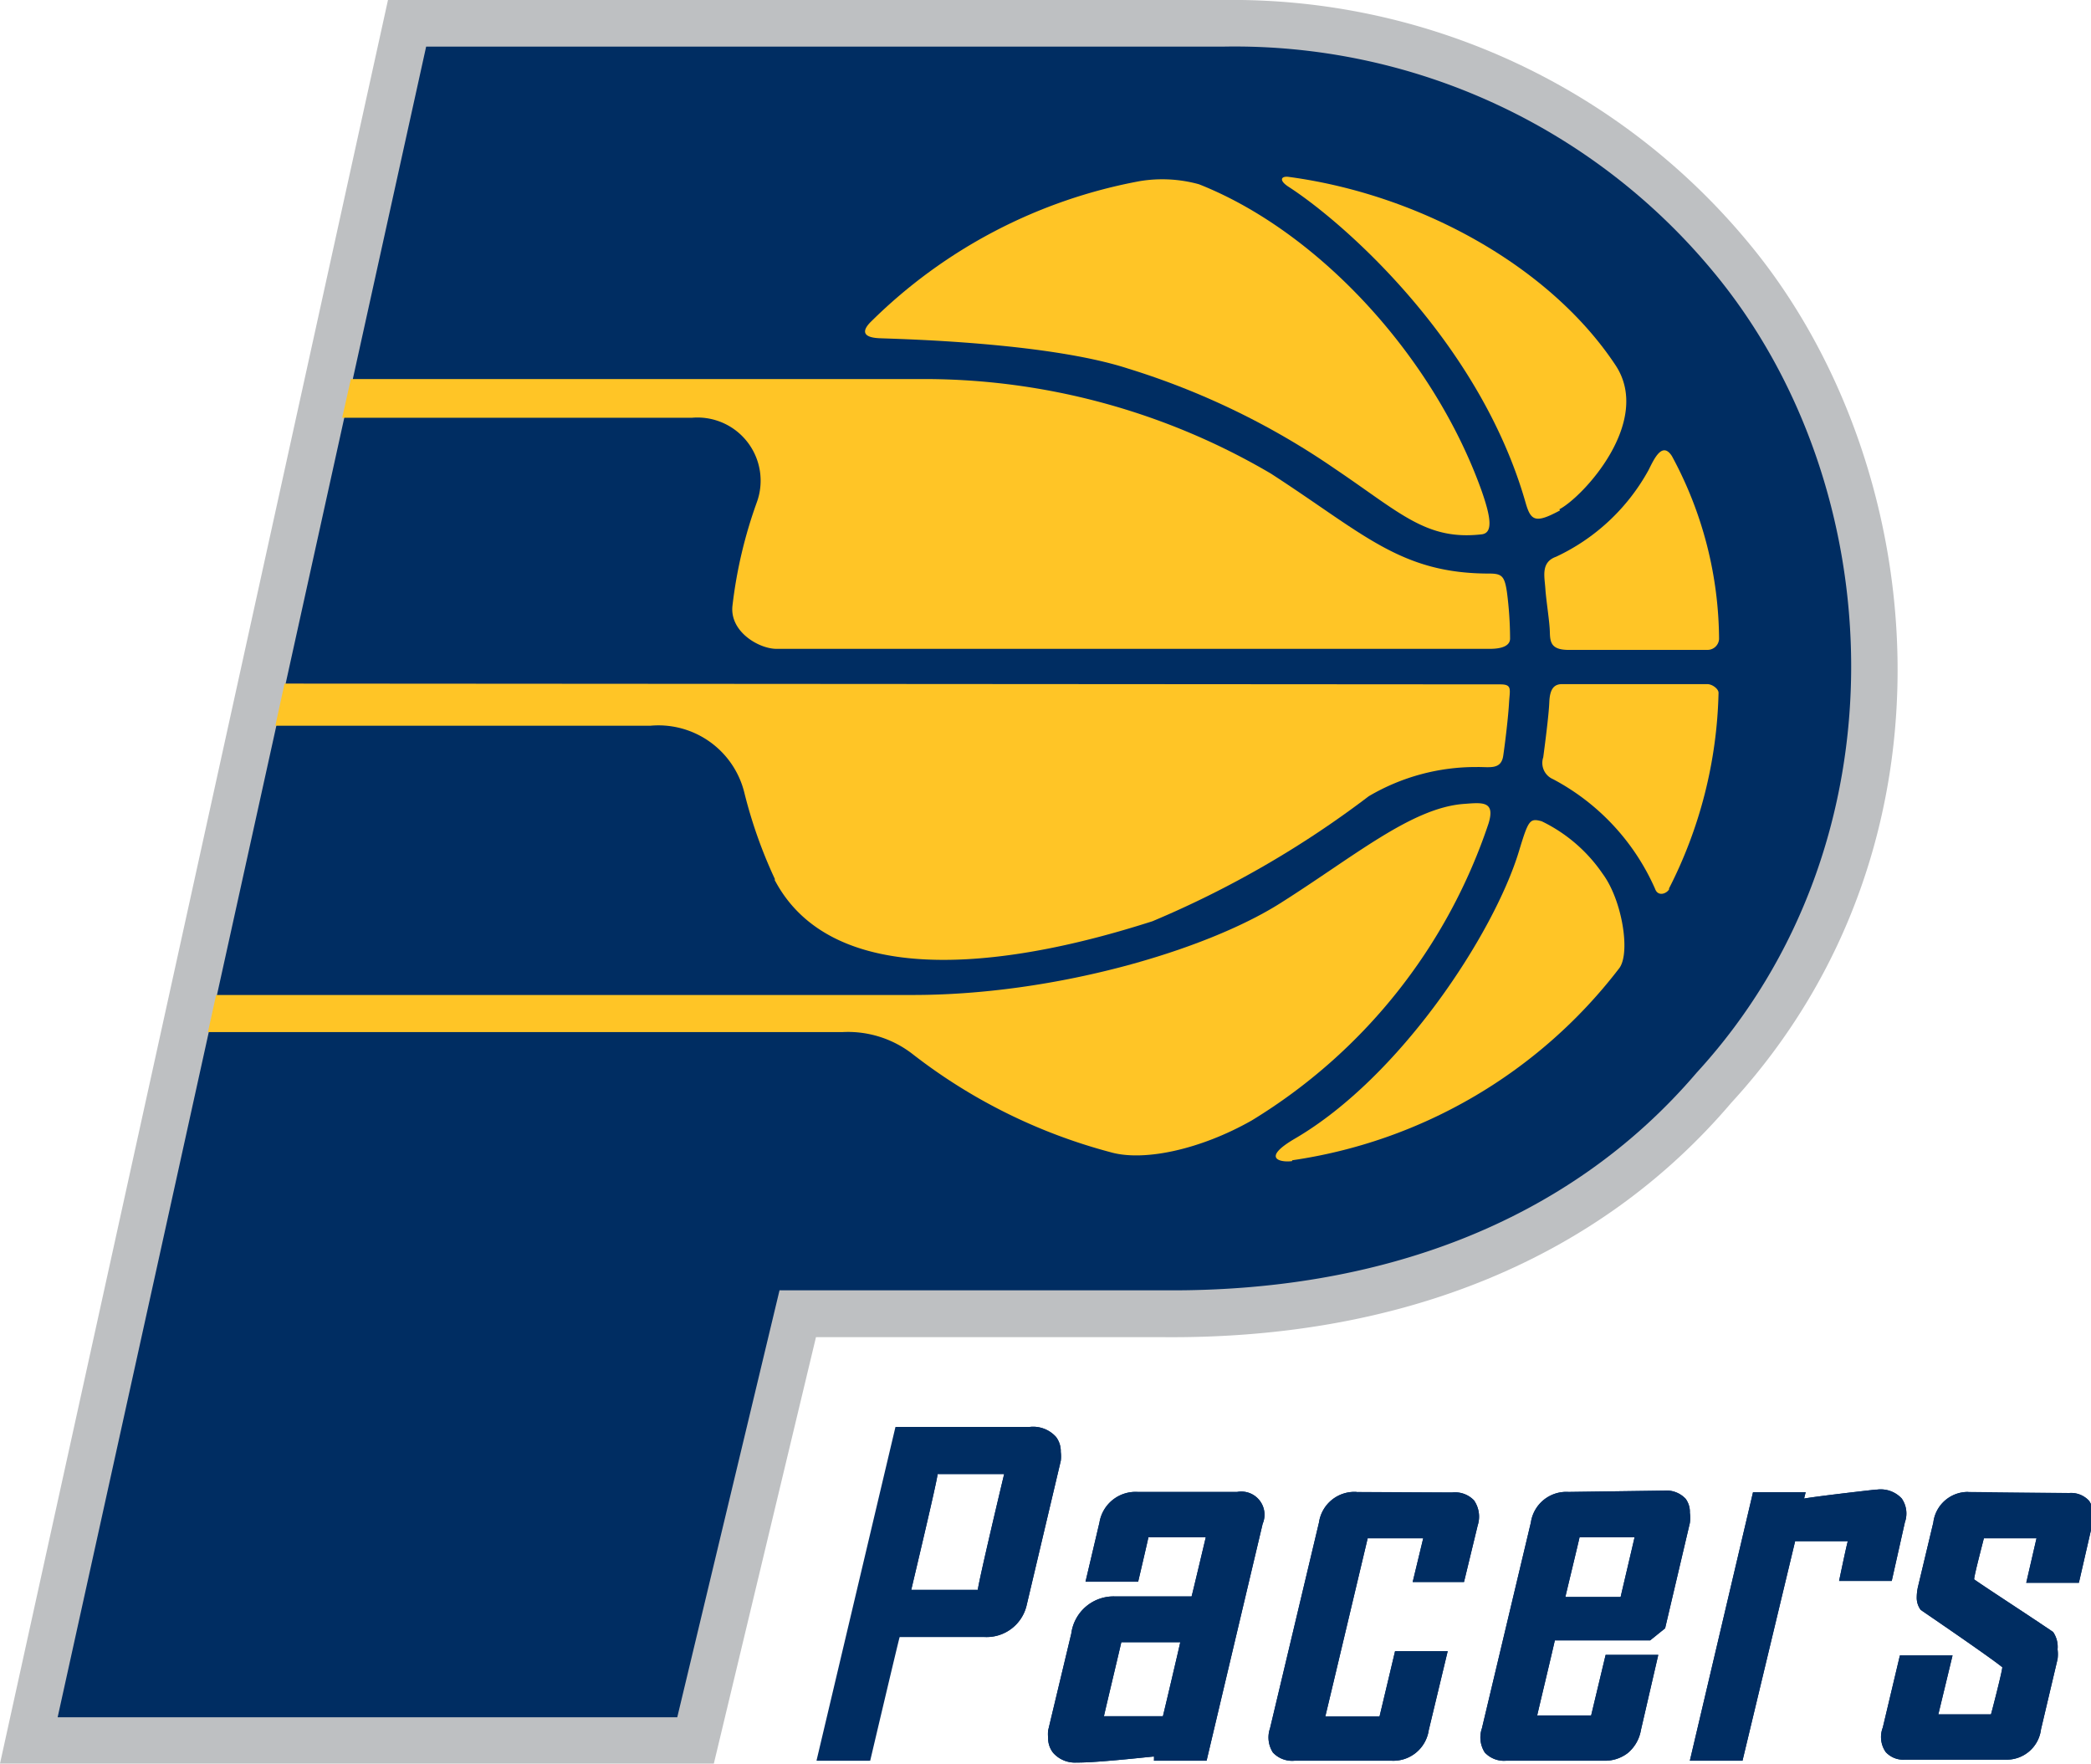 <svg xmlns="http://www.w3.org/2000/svg" viewBox="0 0 79.44 67.01"><defs><style>.cls-2{fill:#002d62}.cls-3{fill:#ffc526}</style></defs><g id="Layer_2" data-name="Layer 2"><g id="Layer_1-2" data-name="Layer 1"><path d="M66.45 9.25A25.45 25.45 0 0046.5 0H14.74L0 67h27.12L31 50.8h13.22c9.08.07 16.53-3 21.55-8.9 9.11-9.92 7.51-24.41.68-32.65" fill="#bec0c2"/><path class="cls-2" d="M29.62 49l-3.89 16.24H2.19l14-63.47h30.34a23.59 23.59 0 0118.59 8.59c6.72 8.12 7.39 21.62-.66 30.39-4.94 5.79-12.18 8.33-20.2 8.27H29.62"/><path class="cls-3" d="M13 15.87h13.3a2.4 2.4 0 012.45 3.22 17.46 17.46 0 00-.92 3.9c-.13 1 1 1.66 1.67 1.66h27.1c.51 0 .77-.14.77-.39a13.91 13.91 0 00-.12-1.77c-.09-.6-.19-.7-.67-.7-3.38 0-4.76-1.51-8.3-3.8a26 26 0 00-13.2-3.59H13.33L13 15.87M29.45 33.42a18 18 0 01-1.17-3.3 3.36 3.36 0 00-3.56-2.55H10.46l.35-1.6L57 26c.46 0 .36.19.33.71s-.14 1.45-.22 2-.53.42-1 .43A8 8 0 0052 30.25 37.63 37.63 0 0143.78 35c-2.46.78-11.66 3.6-14.36-1.59"/><path class="cls-3" d="M7.9 39.21H32a4 4 0 012.69.85 21 21 0 007.49 3.71c1.27.37 3.43-.1 5.37-1.2a21 21 0 009-11.28c.27-.87-.24-.8-.92-.75-2 .14-4.18 2-7 3.78s-8.55 3.49-14 3.48H8.21l-.31 1.41M43.31 6.88a5.23 5.23 0 012.24.12c4.58 1.81 8.93 6.58 10.74 11.65.35 1 .44 1.6 0 1.65-2.1.24-3.08-.81-5.56-2.48A28.83 28.83 0 0042.85 14c-3.08-1-8.71-1.12-9.43-1.15s-.64-.33-.32-.64a19.56 19.56 0 0110.21-5.33M65.31 24.27a.44.44 0 01-.43.42h-5.29c-.68 0-.7-.31-.71-.7s-.14-1.17-.17-1.63-.18-1 .41-1.21a7.75 7.75 0 003.51-3.29c.21-.42.52-1.11.89-.53a14.74 14.74 0 011.79 7M63.42 33.77c-.09.18-.43.31-.54 0A8.66 8.66 0 0059 29.6a.67.67 0 01-.37-.83c.05-.38.21-1.58.23-2.09s.18-.69.49-.69h5.51c.19 0 .43.18.43.33a17.16 17.16 0 01-1.89 7.45"/><path class="cls-3" d="M49.09 44.11c-.39.06-1.23-.07.1-.85 4-2.33 7.57-7.79 8.52-10.93.36-1.19.41-1.25.86-1.13a5.92 5.92 0 012.32 2c.74 1 1.06 3 .63 3.58a19.11 19.11 0 01-12.43 7.3M59.27 19.39c-.93.5-1.11.41-1.31-.29-1.74-6.1-6.87-10.62-9-12-.39-.25-.29-.42 0-.38 5 .67 9.94 3.41 12.42 7.16 1.41 2.14-1.24 5-2.14 5.47"/><path class="cls-2" d="M38.15 56c-.06.24-1 4.2-1 4.4h-2.53c.07-.31 1-4.2 1-4.4h2.49m-4.09-1.79l-3 12.68h2s1.06-4.5 1.12-4.7h3.24A1.56 1.56 0 0039 61l1.3-5.5a1.37 1.37 0 000-.34.9.9 0 00-.18-.57 1.17 1.17 0 00-1-.38z"/><path class="cls-2" d="M38.15 56c-.06.24-1 4.2-1 4.4h-2.53c.07-.31 1-4.2 1-4.4zm-4.09-1.79l-3 12.68h2s1.06-4.5 1.12-4.7h3.24A1.56 1.56 0 0039 61l1.3-5.5a1.37 1.37 0 000-.34.9.9 0 00-.18-.57 1.17 1.17 0 00-1-.38zM44.84 62.39c-.06.28-.61 2.62-.66 2.81h-2.24c.06-.28.62-2.62.66-2.81h2.24m-1.61-5.71a1.39 1.39 0 00-1.46 1.16l-.53 2.25h2s.35-1.49.39-1.69h2.18c-.07.29-.49 2.07-.54 2.25h-2.9a1.62 1.62 0 00-1.67 1.41l-.88 3.68a1.41 1.41 0 000 .28.89.89 0 00.19.57 1.1 1.1 0 00.89.37h.06c.71 0 2.27-.17 2.88-.23a1.23 1.23 0 010 .16h2l2.13-9a.88.88 0 00-.97-1.21z"/><path class="cls-2" d="M44.84 62.39c-.06.28-.61 2.62-.66 2.81h-2.24c.06-.28.62-2.62.66-2.81zm-1.61-5.71a1.39 1.39 0 00-1.46 1.16l-.53 2.25h2s.35-1.49.39-1.69h2.18c-.07.29-.49 2.07-.54 2.25h-2.9a1.62 1.62 0 00-1.67 1.41l-.88 3.68a1.41 1.41 0 000 .28.89.89 0 00.19.57 1.1 1.1 0 00.89.37h.06c.71 0 2.27-.17 2.88-.23a1.23 1.23 0 010 .16h2l2.13-9a.88.88 0 00-.97-1.21zM51.54 56.68a1.36 1.36 0 00-1.43 1.16l-1.86 7.82a1.06 1.06 0 00.11.92 1 1 0 00.83.31h3.66a1.36 1.36 0 001.43-1.16l.72-3h-2s-.54 2.28-.59 2.48h-2.06c.08-.32 1.56-6.56 1.61-6.77h2.11l-.4 1.66h1.95l.52-2.15A1.09 1.09 0 0056 57a1 1 0 00-.83-.3h-3.63"/><path class="cls-2" d="M51.54 56.68a1.36 1.36 0 00-1.43 1.16l-1.86 7.82a1.06 1.06 0 00.11.92 1 1 0 00.83.31h3.66a1.36 1.36 0 001.43-1.16l.72-3h-2s-.54 2.28-.59 2.48h-2.06c.08-.32 1.56-6.56 1.61-6.77h2.11l-.4 1.66h1.95l.52-2.15A1.09 1.09 0 0056 57a1 1 0 00-.83-.3zM62.1 58.4c-.06.27-.49 2.09-.53 2.27h-2.1c.06-.26.5-2.08.54-2.27h2.09m-2.51-1.72a1.36 1.36 0 00-1.43 1.16l-1.86 7.82a1.06 1.06 0 00.11.92 1 1 0 00.82.31h3.68a1.42 1.42 0 00.93-.29 1.45 1.45 0 00.5-.87l.66-2.86h-2l-.55 2.3H58.4c.07-.31.63-2.65.67-2.85h3.62l.57-.46.94-4a1.44 1.44 0 000-.39.84.84 0 00-.16-.53 1 1 0 00-.82-.31z"/><path class="cls-2" d="M62.1 58.4c-.06.27-.49 2.09-.53 2.27h-2.1c.06-.26.5-2.08.54-2.27zm-2.51-1.72a1.36 1.36 0 00-1.43 1.16l-1.86 7.82a1.06 1.06 0 00.11.92 1 1 0 00.82.31h3.68a1.42 1.42 0 00.93-.29 1.45 1.45 0 00.5-.87l.66-2.86h-2l-.55 2.3H58.4c.07-.31.63-2.65.67-2.85h3.62l.57-.46.94-4a1.44 1.44 0 000-.39.84.84 0 00-.16-.53 1 1 0 00-.82-.31zM71.18 56.6c-.8.09-2.08.24-2.64.33l.06-.24h-2l-2.4 10.2h2l2-8.34h2c-.08.3-.33 1.51-.33 1.51h2l.5-2.23a1 1 0 00-.12-.9 1.09 1.09 0 00-.93-.34h-.07"/><path class="cls-2" d="M71.18 56.6c-.8.09-2.08.24-2.64.33l.06-.24h-2l-2.4 10.2h2l2-8.34h2c-.08.3-.33 1.51-.33 1.51h2l.5-2.23a1 1 0 00-.12-.9 1.09 1.09 0 00-.93-.34zM74.78 56.68a1.32 1.32 0 00-1.33 1.16l-.58 2.43a1.87 1.87 0 00-.05.4.77.77 0 00.15.49l.1.07c2.27 1.55 2.87 2 3 2.11 0 .15-.41 1.73-.43 1.79h-2l.54-2.24h-2l-.65 2.74a1 1 0 00.11.93.9.9 0 00.73.29h3.83a1.31 1.31 0 001.34-1.15l.63-2.67a1.42 1.42 0 000-.37A1 1 0 0078 62c-1-.68-2.7-1.78-3-2 0-.15.34-1.43.37-1.56h2l-.39 1.69h2l.5-2.18a1.06 1.06 0 00-.11-.93.93.93 0 00-.75-.3h-3.84"/><path class="cls-2" d="M74.78 56.68a1.32 1.32 0 00-1.33 1.16l-.58 2.43a1.87 1.87 0 00-.05.4.77.77 0 00.15.49l.1.07c2.27 1.55 2.87 2 3 2.11 0 .15-.41 1.73-.43 1.79h-2l.54-2.24h-2l-.65 2.74a1 1 0 00.11.93.9.9 0 00.73.29h3.83a1.31 1.31 0 001.34-1.15l.63-2.67a1.42 1.42 0 000-.37A1 1 0 0078 62c-1-.68-2.7-1.78-3-2 0-.15.34-1.43.37-1.56h2l-.39 1.69h2l.5-2.18a1.06 1.06 0 00-.11-.93.93.93 0 00-.75-.3z"/></g></g></svg>